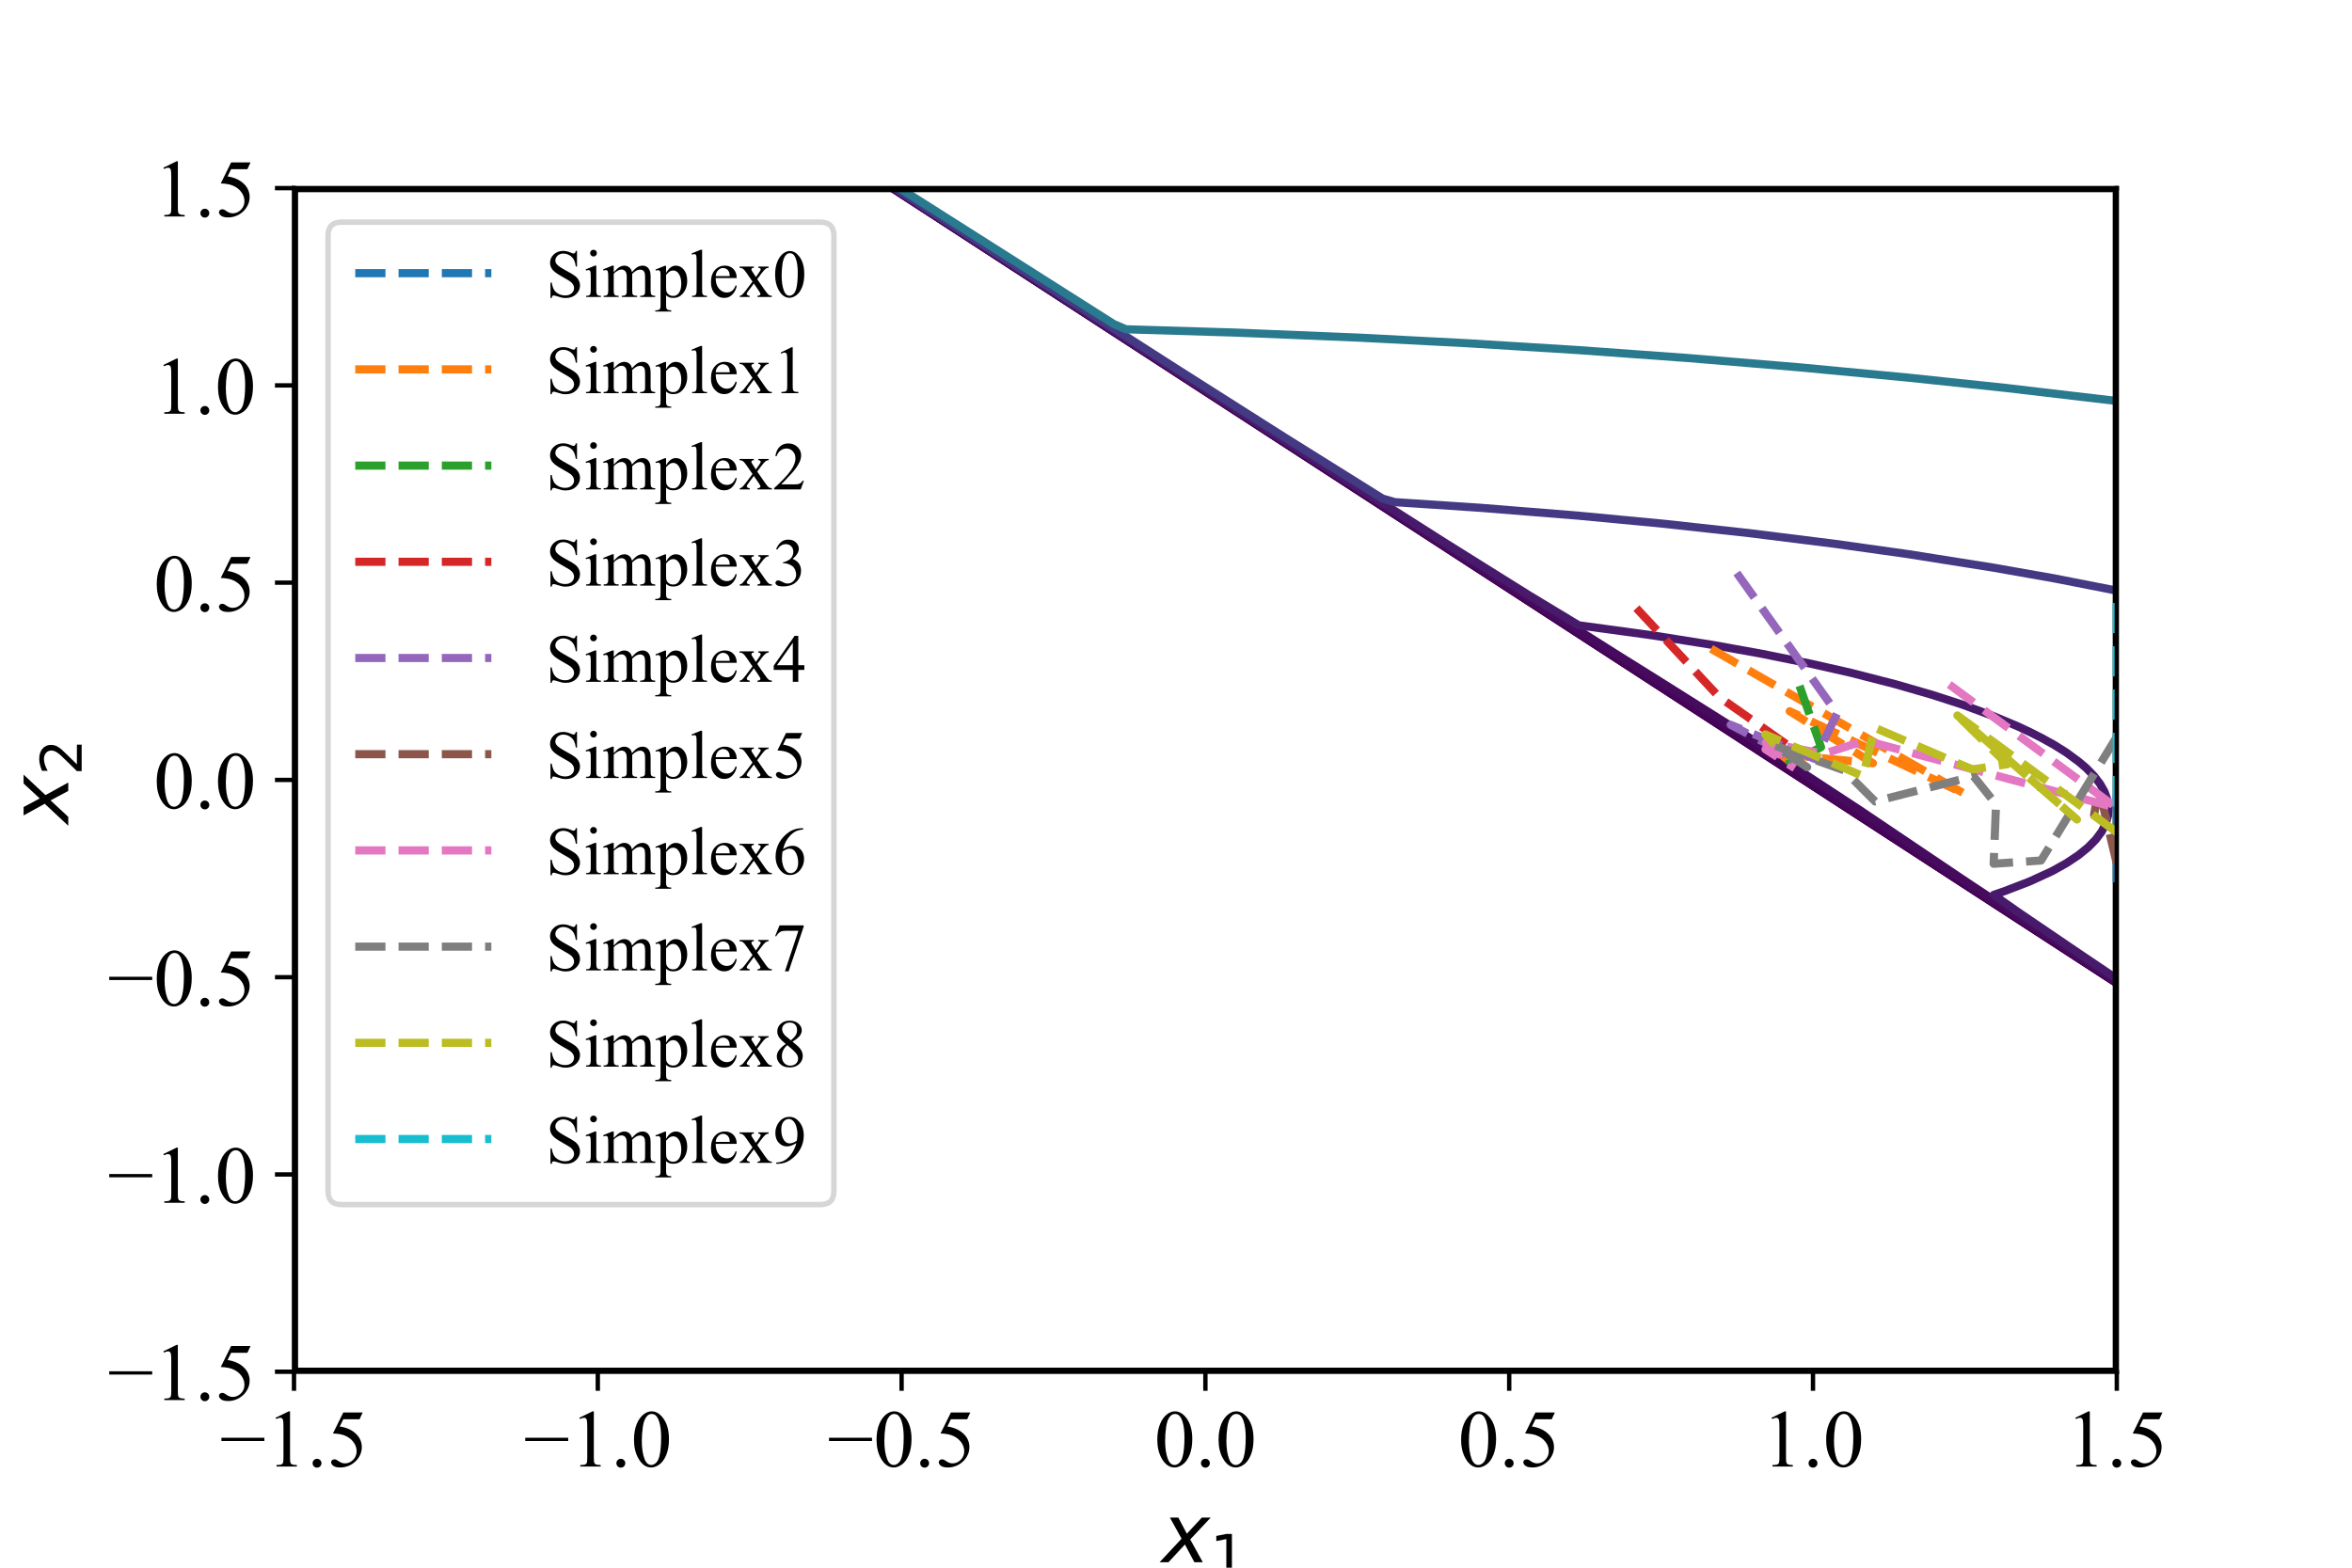 <?xml version="1.0" encoding="utf-8" standalone="no"?>
<!DOCTYPE svg PUBLIC "-//W3C//DTD SVG 1.1//EN"
  "http://www.w3.org/Graphics/SVG/1.1/DTD/svg11.dtd">
<!-- Created with matplotlib (https://matplotlib.org/) -->
<svg height="288pt" version="1.1" viewBox="0 0 432 288" width="432pt" xmlns="http://www.w3.org/2000/svg" xmlns:xlink="http://www.w3.org/1999/xlink">
 <defs>
  <style type="text/css">*{stroke-linecap:butt;stroke-linejoin:round;}</style>
 </defs>
 <g id="figure_1">
  <g id="patch_1">
   <path d="M 0 288 
L 432 288 
L 432 0 
L 0 0 
z
" style="fill:#ffffff;"/>
  </g>
  <g id="axes_1">
   <g id="patch_2">
    <path d="M 54 252 
L 388.8 252 
L 388.8 34.56 
L 54 34.56 
z
" style="fill:#ffffff;"/>
   </g>
   <g id="matplotlib.axis_1">
    <g id="xtick_1">
     <g id="line2d_1">
      <defs>
       <path d="M 0 0 
L 0 3.5 
" id="m8c9f04770b" style="stroke:#000000;stroke-width:0.8;"/>
      </defs>
      <g>
       <use style="stroke:#000000;stroke-width:0.8;" x="54" xlink:href="#m8c9f04770b" y="252"/>
      </g>
     </g>
     <g id="text_1">
      <!-- −1.5 -->
      <g transform="translate(40.396 269.416)scale(0.15 -0.15)">
       <defs>
        <path d="M 54.438 31.25 
L 1.812 31.25 
L 1.812 35.25 
L 54.438 35.25 
z
" id="TimesNewRomanPSMT-8722"/>
        <path d="M 11.719 59.719 
L 27.828 67.578 
L 29.438 67.578 
L 29.438 11.672 
Q 29.438 6.109 29.906 4.734 
Q 30.375 3.375 31.828 2.641 
Q 33.297 1.906 37.797 1.812 
L 37.797 0 
L 12.891 0 
L 12.891 1.812 
Q 17.578 1.906 18.938 2.609 
Q 20.312 3.328 20.844 4.516 
Q 21.391 5.719 21.391 11.672 
L 21.391 47.406 
Q 21.391 54.641 20.906 56.688 
Q 20.562 58.25 19.656 58.984 
Q 18.75 59.719 17.484 59.719 
Q 15.672 59.719 12.453 58.203 
z
" id="TimesNewRomanPSMT-49"/>
        <path d="M 12.5 9.469 
Q 14.797 9.469 16.359 7.875 
Q 17.922 6.297 17.922 4.047 
Q 17.922 1.812 16.328 0.219 
Q 14.75 -1.375 12.5 -1.375 
Q 10.25 -1.375 8.656 0.219 
Q 7.078 1.812 7.078 4.047 
Q 7.078 6.344 8.656 7.906 
Q 10.25 9.469 12.5 9.469 
z
" id="TimesNewRomanPSMT-46"/>
        <path d="M 43.406 66.219 
L 39.594 57.906 
L 19.672 57.906 
L 15.328 49.031 
Q 28.266 47.125 35.844 39.406 
Q 42.328 32.766 42.328 23.781 
Q 42.328 18.562 40.203 14.109 
Q 38.094 9.672 34.859 6.547 
Q 31.641 3.422 27.688 1.516 
Q 22.078 -1.172 16.156 -1.172 
Q 10.203 -1.172 7.484 0.844 
Q 4.781 2.875 4.781 5.328 
Q 4.781 6.688 5.906 7.734 
Q 7.031 8.797 8.734 8.797 
Q 10.016 8.797 10.969 8.406 
Q 11.922 8.016 14.203 6.391 
Q 17.875 3.859 21.625 3.859 
Q 27.344 3.859 31.656 8.172 
Q 35.984 12.5 35.984 18.703 
Q 35.984 24.703 32.125 29.906 
Q 28.266 35.109 21.484 37.938 
Q 16.156 40.141 6.984 40.484 
L 19.672 66.219 
z
" id="TimesNewRomanPSMT-53"/>
       </defs>
       <use xlink:href="#TimesNewRomanPSMT-8722"/>
       <use x="56.396" xlink:href="#TimesNewRomanPSMT-49"/>
       <use x="106.396" xlink:href="#TimesNewRomanPSMT-46"/>
       <use x="131.396" xlink:href="#TimesNewRomanPSMT-53"/>
      </g>
     </g>
    </g>
    <g id="xtick_2">
     <g id="line2d_2">
      <g>
       <use style="stroke:#000000;stroke-width:0.8;" x="109.8" xlink:href="#m8c9f04770b" y="252"/>
      </g>
     </g>
     <g id="text_2">
      <!-- −1.0 -->
      <g transform="translate(96.196 269.416)scale(0.15 -0.15)">
       <defs>
        <path d="M 3.609 32.719 
Q 3.609 44.047 7.031 52.219 
Q 10.453 60.406 16.109 64.406 
Q 20.516 67.578 25.203 67.578 
Q 32.812 67.578 38.875 59.812 
Q 46.438 50.203 46.438 33.734 
Q 46.438 22.219 43.109 14.156 
Q 39.797 6.109 34.641 2.469 
Q 29.5 -1.172 24.703 -1.172 
Q 15.234 -1.172 8.938 10.016 
Q 3.609 19.438 3.609 32.719 
z
M 13.188 31.5 
Q 13.188 17.828 16.547 9.188 
Q 19.344 1.906 24.859 1.906 
Q 27.484 1.906 30.312 4.266 
Q 33.156 6.641 34.625 12.203 
Q 36.859 20.609 36.859 35.891 
Q 36.859 47.219 34.516 54.781 
Q 32.766 60.406 29.984 62.75 
Q 27.984 64.359 25.141 64.359 
Q 21.828 64.359 19.234 61.375 
Q 15.719 57.328 14.453 48.625 
Q 13.188 39.938 13.188 31.5 
z
" id="TimesNewRomanPSMT-48"/>
       </defs>
       <use xlink:href="#TimesNewRomanPSMT-8722"/>
       <use x="56.396" xlink:href="#TimesNewRomanPSMT-49"/>
       <use x="106.396" xlink:href="#TimesNewRomanPSMT-46"/>
       <use x="131.396" xlink:href="#TimesNewRomanPSMT-48"/>
      </g>
     </g>
    </g>
    <g id="xtick_3">
     <g id="line2d_3">
      <g>
       <use style="stroke:#000000;stroke-width:0.8;" x="165.6" xlink:href="#m8c9f04770b" y="252"/>
      </g>
     </g>
     <g id="text_3">
      <!-- −0.5 -->
      <g transform="translate(151.996 269.416)scale(0.15 -0.15)">
       <use xlink:href="#TimesNewRomanPSMT-8722"/>
       <use x="56.396" xlink:href="#TimesNewRomanPSMT-48"/>
       <use x="106.396" xlink:href="#TimesNewRomanPSMT-46"/>
       <use x="131.396" xlink:href="#TimesNewRomanPSMT-53"/>
      </g>
     </g>
    </g>
    <g id="xtick_4">
     <g id="line2d_4">
      <g>
       <use style="stroke:#000000;stroke-width:0.8;" x="221.4" xlink:href="#m8c9f04770b" y="252"/>
      </g>
     </g>
     <g id="text_4">
      <!-- 0.0 -->
      <g transform="translate(212.025 269.416)scale(0.15 -0.15)">
       <use xlink:href="#TimesNewRomanPSMT-48"/>
       <use x="50" xlink:href="#TimesNewRomanPSMT-46"/>
       <use x="75" xlink:href="#TimesNewRomanPSMT-48"/>
      </g>
     </g>
    </g>
    <g id="xtick_5">
     <g id="line2d_5">
      <g>
       <use style="stroke:#000000;stroke-width:0.8;" x="277.2" xlink:href="#m8c9f04770b" y="252"/>
      </g>
     </g>
     <g id="text_5">
      <!-- 0.5 -->
      <g transform="translate(267.825 269.416)scale(0.15 -0.15)">
       <use xlink:href="#TimesNewRomanPSMT-48"/>
       <use x="50" xlink:href="#TimesNewRomanPSMT-46"/>
       <use x="75" xlink:href="#TimesNewRomanPSMT-53"/>
      </g>
     </g>
    </g>
    <g id="xtick_6">
     <g id="line2d_6">
      <g>
       <use style="stroke:#000000;stroke-width:0.8;" x="333" xlink:href="#m8c9f04770b" y="252"/>
      </g>
     </g>
     <g id="text_6">
      <!-- 1.0 -->
      <g transform="translate(323.625 269.416)scale(0.15 -0.15)">
       <use xlink:href="#TimesNewRomanPSMT-49"/>
       <use x="50" xlink:href="#TimesNewRomanPSMT-46"/>
       <use x="75" xlink:href="#TimesNewRomanPSMT-48"/>
      </g>
     </g>
    </g>
    <g id="xtick_7">
     <g id="line2d_7">
      <g>
       <use style="stroke:#000000;stroke-width:0.8;" x="388.8" xlink:href="#m8c9f04770b" y="252"/>
      </g>
     </g>
     <g id="text_7">
      <!-- 1.5 -->
      <g transform="translate(379.425 269.416)scale(0.15 -0.15)">
       <use xlink:href="#TimesNewRomanPSMT-49"/>
       <use x="50" xlink:href="#TimesNewRomanPSMT-46"/>
       <use x="75" xlink:href="#TimesNewRomanPSMT-53"/>
      </g>
     </g>
    </g>
    <g id="text_8">
     <!-- $x_1$ -->
     <g transform="translate(213.375 287.04)scale(0.15 -0.15)">
      <defs>
       <path d="M 60.016 54.688 
L 34.906 27.875 
L 50.297 0 
L 39.984 0 
L 28.422 21.688 
L 8.297 0 
L -2.594 0 
L 24.312 28.812 
L 10.016 54.688 
L 20.312 54.688 
L 30.812 34.906 
L 49.125 54.688 
z
" id="DejaVuSans-Oblique-120"/>
       <path d="M 12.406 8.297 
L 28.516 8.297 
L 28.516 63.922 
L 10.984 60.406 
L 10.984 69.391 
L 28.422 72.906 
L 38.281 72.906 
L 38.281 8.297 
L 54.391 8.297 
L 54.391 0 
L 12.406 0 
z
" id="DejaVuSans-49"/>
      </defs>
      <use transform="translate(0 0.312)" xlink:href="#DejaVuSans-Oblique-120"/>
      <use transform="translate(59.18 -16.094)scale(0.7)" xlink:href="#DejaVuSans-49"/>
     </g>
    </g>
   </g>
   <g id="matplotlib.axis_2">
    <g id="ytick_1">
     <g id="line2d_8">
      <defs>
       <path d="M 0 0 
L -3.5 0 
" id="m302e0dbb71" style="stroke:#000000;stroke-width:0.8;"/>
      </defs>
      <g>
       <use style="stroke:#000000;stroke-width:0.8;" x="54" xlink:href="#m302e0dbb71" y="252"/>
      </g>
     </g>
     <g id="text_9">
      <!-- −1.5 -->
      <g transform="translate(19.791 257.208)scale(0.15 -0.15)">
       <use xlink:href="#TimesNewRomanPSMT-8722"/>
       <use x="56.396" xlink:href="#TimesNewRomanPSMT-49"/>
       <use x="106.396" xlink:href="#TimesNewRomanPSMT-46"/>
       <use x="131.396" xlink:href="#TimesNewRomanPSMT-53"/>
      </g>
     </g>
    </g>
    <g id="ytick_2">
     <g id="line2d_9">
      <g>
       <use style="stroke:#000000;stroke-width:0.8;" x="54" xlink:href="#m302e0dbb71" y="215.76"/>
      </g>
     </g>
     <g id="text_10">
      <!-- −1.0 -->
      <g transform="translate(19.791 220.968)scale(0.15 -0.15)">
       <use xlink:href="#TimesNewRomanPSMT-8722"/>
       <use x="56.396" xlink:href="#TimesNewRomanPSMT-49"/>
       <use x="106.396" xlink:href="#TimesNewRomanPSMT-46"/>
       <use x="131.396" xlink:href="#TimesNewRomanPSMT-48"/>
      </g>
     </g>
    </g>
    <g id="ytick_3">
     <g id="line2d_10">
      <g>
       <use style="stroke:#000000;stroke-width:0.8;" x="54" xlink:href="#m302e0dbb71" y="179.52"/>
      </g>
     </g>
     <g id="text_11">
      <!-- −0.5 -->
      <g transform="translate(19.791 184.728)scale(0.15 -0.15)">
       <use xlink:href="#TimesNewRomanPSMT-8722"/>
       <use x="56.396" xlink:href="#TimesNewRomanPSMT-48"/>
       <use x="106.396" xlink:href="#TimesNewRomanPSMT-46"/>
       <use x="131.396" xlink:href="#TimesNewRomanPSMT-53"/>
      </g>
     </g>
    </g>
    <g id="ytick_4">
     <g id="line2d_11">
      <g>
       <use style="stroke:#000000;stroke-width:0.8;" x="54" xlink:href="#m302e0dbb71" y="143.28"/>
      </g>
     </g>
     <g id="text_12">
      <!-- 0.0 -->
      <g transform="translate(28.25 148.488)scale(0.15 -0.15)">
       <use xlink:href="#TimesNewRomanPSMT-48"/>
       <use x="50" xlink:href="#TimesNewRomanPSMT-46"/>
       <use x="75" xlink:href="#TimesNewRomanPSMT-48"/>
      </g>
     </g>
    </g>
    <g id="ytick_5">
     <g id="line2d_12">
      <g>
       <use style="stroke:#000000;stroke-width:0.8;" x="54" xlink:href="#m302e0dbb71" y="107.04"/>
      </g>
     </g>
     <g id="text_13">
      <!-- 0.5 -->
      <g transform="translate(28.25 112.248)scale(0.15 -0.15)">
       <use xlink:href="#TimesNewRomanPSMT-48"/>
       <use x="50" xlink:href="#TimesNewRomanPSMT-46"/>
       <use x="75" xlink:href="#TimesNewRomanPSMT-53"/>
      </g>
     </g>
    </g>
    <g id="ytick_6">
     <g id="line2d_13">
      <g>
       <use style="stroke:#000000;stroke-width:0.8;" x="54" xlink:href="#m302e0dbb71" y="70.8"/>
      </g>
     </g>
     <g id="text_14">
      <!-- 1.0 -->
      <g transform="translate(28.25 76.008)scale(0.15 -0.15)">
       <use xlink:href="#TimesNewRomanPSMT-49"/>
       <use x="50" xlink:href="#TimesNewRomanPSMT-46"/>
       <use x="75" xlink:href="#TimesNewRomanPSMT-48"/>
      </g>
     </g>
    </g>
    <g id="ytick_7">
     <g id="line2d_14">
      <g>
       <use style="stroke:#000000;stroke-width:0.8;" x="54" xlink:href="#m302e0dbb71" y="34.56"/>
      </g>
     </g>
     <g id="text_15">
      <!-- 1.5 -->
      <g transform="translate(28.25 39.768)scale(0.15 -0.15)">
       <use xlink:href="#TimesNewRomanPSMT-49"/>
       <use x="50" xlink:href="#TimesNewRomanPSMT-46"/>
       <use x="75" xlink:href="#TimesNewRomanPSMT-53"/>
      </g>
     </g>
    </g>
    <g id="text_16">
     <!-- $x_2$ -->
     <g transform="translate(12.583 151.305)rotate(-90)scale(0.15 -0.15)">
      <defs>
       <path d="M 19.188 8.297 
L 53.609 8.297 
L 53.609 0 
L 7.328 0 
L 7.328 8.297 
Q 12.938 14.109 22.625 23.891 
Q 32.328 33.688 34.812 36.531 
Q 39.547 41.844 41.422 45.531 
Q 43.312 49.219 43.312 52.781 
Q 43.312 58.594 39.234 62.25 
Q 35.156 65.922 28.609 65.922 
Q 23.969 65.922 18.812 64.312 
Q 13.672 62.703 7.812 59.422 
L 7.812 69.391 
Q 13.766 71.781 18.938 73 
Q 24.125 74.219 28.422 74.219 
Q 39.75 74.219 46.484 68.547 
Q 53.219 62.891 53.219 53.422 
Q 53.219 48.922 51.531 44.891 
Q 49.859 40.875 45.406 35.406 
Q 44.188 33.984 37.641 27.219 
Q 31.109 20.453 19.188 8.297 
z
" id="DejaVuSans-50"/>
      </defs>
      <use transform="translate(0 0.312)" xlink:href="#DejaVuSans-Oblique-120"/>
      <use transform="translate(59.18 -16.094)scale(0.7)" xlink:href="#DejaVuSans-50"/>
     </g>
    </g>
   </g>
   <g id="LineCollection_1">
    <path clip-path="url(#pe15e3bf40a)" d="M 109.165 -1 
L 433 209.317 
L 433 209.317 
" style="fill:none;stroke:#440154;stroke-width:1.5;"/>
   </g>
   <g id="LineCollection_2">
    <path clip-path="url(#pe15e3bf40a)" d="M 109.166 -1 
L 433 209.315 
L 433 209.315 
" style="fill:none;stroke:#440154;stroke-width:1.5;"/>
   </g>
   <g id="LineCollection_3">
    <path clip-path="url(#pe15e3bf40a)" d="M 109.168 -1 
L 433 209.31 
L 433 209.31 
" style="fill:none;stroke:#440154;stroke-width:1.5;"/>
   </g>
   <g id="LineCollection_4">
    <path clip-path="url(#pe15e3bf40a)" d="M 109.173 -1 
L 301.034 123.476 
L 303.514 125.069 
L 433 209.297 
L 433 209.297 
" style="fill:none;stroke:#440256;stroke-width:1.5;"/>
   </g>
   <g id="LineCollection_5">
    <path clip-path="url(#pe15e3bf40a)" d="M 109.185 -1 
L 269.629 103.075 
L 272.116 104.673 
L 294.305 118.965 
L 297.031 120.698 
L 312.25 130.454 
L 317.505 133.81 
L 350.385 155.287 
L 353.143 157.12 
L 370.574 168.561 
L 373.108 170.232 
L 428.897 206.597 
L 433 209.266 
L 433 209.266 
" style="fill:none;stroke:#450457;stroke-width:1.5;"/>
   </g>
   <g id="LineCollection_6">
    <path clip-path="url(#pe15e3bf40a)" d="M 109.215 -1 
L 235.981 81.198 
L 240.757 84.276 
L 265.143 99.993 
L 270.191 103.216 
L 283.088 111.464 
L 288.492 114.871 
L 296.548 119.977 
L 304.699 125.069 
L 310.007 128.409 
L 320.913 135.267 
L 341.412 148.702 
L 360.4 161.491 
L 368.331 166.76 
L 373.531 170.232 
L 386.276 178.629 
L 391.213 181.887 
L 419.925 200.662 
L 424.635 203.741 
L 433 209.19 
L 433 209.19 
" style="fill:none;stroke:#460b5e;stroke-width:1.5;"/>
   </g>
   <g id="LineCollection_7">
    <path clip-path="url(#pe15e3bf40a)" d="M 109.289 -1 
L 195.603 54.93 
L 202.699 59.509 
L 229.251 76.635 
L 236.63 81.362 
L 249.44 89.575 
L 257.163 94.474 
L 265.143 99.546 
L 275.664 106.129 
L 280.845 109.366 
L 289.952 114.871 
L 303.277 116.686 
L 314.493 118.467 
L 323.466 120.083 
L 332.439 121.897 
L 340.011 123.612 
L 348.142 125.701 
L 354.871 127.645 
L 360.422 129.44 
L 366.087 131.537 
L 370.574 133.42 
L 372.817 134.472 
L 375.06 135.606 
L 377.304 136.852 
L 379.547 138.261 
L 381.79 139.914 
L 383.183 141.095 
L 384.605 142.552 
L 385.727 144.008 
L 386.55 145.465 
L 387.068 146.922 
L 387.283 148.379 
L 387.189 149.836 
L 386.778 151.293 
L 386.041 152.75 
L 384.962 154.207 
L 383.534 155.664 
L 381.737 157.12 
L 379.544 158.577 
L 376.929 160.034 
L 372.817 161.925 
L 368.331 163.653 
L 366.182 164.405 
L 370.574 167.491 
L 381.79 175.112 
L 389.683 180.431 
L 397.492 185.613 
L 402.833 189.172 
L 415.438 197.473 
L 420.52 200.827 
L 433 209.002 
L 433 209.002 
" style="fill:none;stroke:#481a6c;stroke-width:1.5;"/>
   </g>
   <g id="LineCollection_8">
    <path clip-path="url(#pe15e3bf40a)" d="M 433 180.638 
L 431.141 181.098 
L 428.897 181.644 
L 427.878 181.887 
L 426.654 182.167 
L 424.411 182.67 
L 422.168 183.165 
L 421.34 183.344 
L 419.925 183.638 
L 417.681 184.095 
L 415.438 184.544 
L 414.132 184.801 
L 413.195 184.978 
L 410.952 185.394 
L 408.709 185.802 
L 406.465 186.202 
L 406.148 186.258 
L 404.222 186.582 
L 401.979 186.953 
L 401.933 187.715 
L 401.979 187.745 
L 404.071 189.172 
L 404.222 189.27 
L 406.216 190.629 
L 406.465 190.791 
L 408.367 192.086 
L 408.709 192.307 
L 410.525 193.543 
L 410.952 193.82 
L 412.687 194.999 
L 413.195 195.329 
L 414.855 196.456 
L 415.438 196.835 
L 417.027 197.913 
L 417.681 198.338 
L 419.203 199.37 
L 419.925 199.839 
L 421.383 200.827 
L 422.168 201.336 
L 423.567 202.284 
L 424.411 202.832 
L 425.755 203.741 
L 426.654 204.325 
L 427.945 205.198 
L 428.897 205.816 
L 430.139 206.654 
L 431.141 207.305 
L 432.335 208.111 
L 433 208.543 
" style="fill:none;stroke:#443983;stroke-width:1.5;"/>
    <path clip-path="url(#pe15e3bf40a)" d="M 109.468 -1 
L 159.712 31.504 
L 169.254 37.656 
L 193.36 53.187 
L 203.229 59.509 
L 215.792 67.557 
L 228.352 75.535 
L 235.981 80.374 
L 253.927 91.59 
L 256.17 92.247 
L 271.872 93.285 
L 289.818 94.725 
L 305.521 96.214 
L 321.223 97.933 
L 336.926 99.895 
L 350.385 101.786 
L 366.087 104.277 
L 377.304 106.255 
L 391.516 109.043 
L 404.222 111.848 
L 410.952 113.471 
L 422.168 116.433 
L 431.672 119.241 
L 433 119.667 
L 433 119.667 
" style="fill:none;stroke:#443983;stroke-width:1.5;"/>
   </g>
   <g id="LineCollection_9">
    <path clip-path="url(#pe15e3bf40a)" d="M 109.907 -1 
L 135.036 15.193 
L 151.872 26.001 
L 166.441 35.341 
L 204.576 59.541 
L 206.819 60.492 
L 227.008 61.1 
L 249.44 62.019 
L 269.629 63.061 
L 289.818 64.311 
L 310.007 65.773 
L 330.196 67.455 
L 350.385 69.364 
L 368.331 71.259 
L 388.52 73.634 
L 406.465 75.968 
L 424.411 78.529 
L 433 79.842 
L 433 79.842 
" style="fill:none;stroke:#297a8e;stroke-width:1.5;"/>
   </g>
   <g id="LineCollection_10">
    <path clip-path="url(#pe15e3bf40a)" d="M 110.996 -1 
L 132.793 12.772 
L 159.712 12.996 
L 186.63 13.456 
L 213.549 14.146 
L 240.467 15.07 
L 267.386 16.223 
L 294.305 17.61 
L 321.223 19.233 
L 348.142 21.097 
L 373.647 23.087 
L 399.736 25.361 
L 424.411 27.736 
L 433 28.616 
L 433 28.616 
" style="fill:none;stroke:#fde725;stroke-width:1.5;"/>
   </g>
   <g id="line2d_15">
    <path clip-path="url(#pe15e3bf40a)" d="M 54 252 
L 388.8 252 
" style="fill:none;stroke:#000000;stroke-linecap:square;stroke-width:1.5;"/>
   </g>
   <g id="line2d_16">
    <path clip-path="url(#pe15e3bf40a)" d="M 54 34.56 
L 388.8 34.56 
" style="fill:none;stroke:#000000;stroke-linecap:square;stroke-width:1.5;"/>
   </g>
   <g id="line2d_17">
    <path clip-path="url(#pe15e3bf40a)" d="M 54 252 
L 54 34.56 
" style="fill:none;stroke:#000000;stroke-linecap:square;stroke-width:1.5;"/>
   </g>
   <g id="line2d_18">
    <path clip-path="url(#pe15e3bf40a)" d="M 388.8 252 
L 388.8 34.56 
" style="fill:none;stroke:#000000;stroke-linecap:square;stroke-width:1.5;"/>
   </g>
   <g id="line2d_19">
    <path clip-path="url(#pe15e3bf40a)" d="M 388.8 162.103 
L 388.8 162.103 
L 388.8 162.103 
L 388.8 146.176 
L 388.8 146.176 
L 388.8 146.176 
L 388.8 146.74 
L 388.8 146.74 
L 388.8 146.74 
L 388.8 146.74 
L 388.8 148.889 
L 388.8 148.889 
L 388.8 148.889 
L 388.8 148.889 
L 388.8 148.889 
L 388.8 148.889 
L 388.8 145.613 
L 388.8 145.613 
L 388.8 145.613 
L 388.8 145.613 
L 388.8 145.613 
L 388.8 145.613 
L 388.8 145.613 
L 388.8 145.613 
L 388.8 145.613 
L 388.8 145.613 
L 388.8 145.613 
L 388.8 145.613 
L 388.8 145.613 
L 388.8 145.613 
L 388.8 145.613 
L 388.8 145.613 
L 388.8 145.613 
L 388.8 145.613 
" style="fill:none;stroke:#1f77b4;stroke-dasharray:5.55,2.4;stroke-dashoffset:0;stroke-width:1.5;"/>
   </g>
   <g id="line2d_20">
    <path clip-path="url(#pe15e3bf40a)" d="M 314.276 119.18 
L 360.933 145.894 
L 360.933 145.894 
L 360.933 145.894 
L 328.727 130.66 
L 344.004 140.208 
L 325.421 138.384 
L 325.421 138.384 
L 325.421 138.384 
L 325.421 138.384 
L 325.421 138.384 
L 325.421 138.384 
L 325.421 138.384 
L 325.421 138.384 
L 325.421 138.384 
L 325.421 138.384 
L 325.421 138.384 
L 325.421 138.384 
L 326.706 138.261 
L 326.706 138.261 
L 326.706 138.261 
L 326.706 138.261 
L 326.706 138.261 
L 328.547 139.747 
L 328.547 139.747 
L 328.547 139.747 
L 328.628 139.555 
L 328.628 139.555 
L 328.628 139.555 
L 328.628 139.555 
L 328.628 139.555 
L 328.628 139.555 
L 328.628 139.555 
" style="fill:none;stroke:#ff7f0e;stroke-dasharray:5.55,2.4;stroke-dashoffset:0;stroke-width:1.5;"/>
   </g>
   <g id="line2d_21">
    <path clip-path="url(#pe15e3bf40a)" d="M 330.523 125.992 
L 330.523 125.992 
L 330.523 125.992 
L 330.523 125.992 
L 330.523 125.992 
L 334.473 137.264 
L 334.473 137.264 
L 334.473 137.264 
L 334.473 137.264 
L 334.473 137.264 
L 328.171 140.51 
L 328.171 140.51 
L 328.171 140.51 
L 328.171 140.51 
L 328.171 140.51 
L 328.171 140.51 
L 328.171 140.51 
L 328.171 140.51 
L 328.171 140.51 
L 328.171 140.51 
L 328.171 140.51 
L 328.171 140.51 
L 328.171 140.51 
L 328.171 140.51 
L 328.171 140.51 
L 328.171 140.51 
L 328.171 140.51 
L 328.171 140.51 
L 328.171 140.51 
L 328.171 140.51 
L 328.171 140.51 
L 328.171 140.51 
L 328.171 140.51 
L 328.171 140.51 
" style="fill:none;stroke:#2ca02c;stroke-dasharray:5.55,2.4;stroke-dashoffset:0;stroke-width:1.5;"/>
   </g>
   <g id="line2d_22">
    <path clip-path="url(#pe15e3bf40a)" d="M 300.558 111.721 
L 300.558 111.721 
L 315.735 128.024 
L 315.735 128.024 
L 315.735 128.024 
L 315.735 128.024 
L 328.731 137.144 
L 328.731 137.144 
L 328.731 137.144 
L 328.731 137.144 
L 328.731 137.144 
L 328.731 137.144 
L 324.008 136.258 
L 324.008 136.258 
L 325.296 136.256 
L 325.296 136.256 
L 325.296 136.256 
L 325 135.783 
L 326.692 137.035 
L 326.692 137.035 
L 326.692 137.035 
L 326.692 137.035 
L 326.692 137.035 
L 326.692 137.035 
L 326.692 137.035 
L 326.692 137.035 
L 326.692 137.035 
L 326.692 137.035 
L 326.692 137.035 
L 326.692 137.035 
L 326.692 137.035 
L 326.692 137.035 
L 326.692 137.035 
L 326.692 137.035 
" style="fill:none;stroke:#d62728;stroke-dasharray:5.55,2.4;stroke-dashoffset:0;stroke-width:1.5;"/>
   </g>
   <g id="line2d_23">
    <path clip-path="url(#pe15e3bf40a)" d="M 318.995 105.255 
L 337.423 131.076 
L 337.423 131.076 
L 337.423 131.076 
L 337.423 131.076 
L 333.385 139.443 
L 333.385 139.443 
L 333.385 139.443 
L 333.385 139.443 
L 333.385 139.443 
L 333.385 139.443 
L 317.886 133.154 
L 324.976 136.865 
L 324.976 136.865 
L 324.976 136.865 
L 324.976 136.865 
L 328.552 139.306 
L 328.552 139.306 
L 328.552 139.306 
L 328.552 139.306 
L 328.552 139.306 
L 328.552 139.306 
L 328.552 139.306 
L 328.552 139.306 
L 328.552 139.306 
L 328.552 139.306 
L 327.229 138.318 
L 327.229 138.318 
L 327.229 138.318 
L 327.229 138.318 
L 327.229 138.318 
L 327.229 138.318 
L 327.229 138.318 
L 327.229 138.318 
L 327.229 138.318 
" style="fill:none;stroke:#9467bd;stroke-dasharray:5.55,2.4;stroke-dashoffset:0;stroke-width:1.5;"/>
   </g>
   <g id="line2d_24">
    <path clip-path="url(#pe15e3bf40a)" d="M 388.8 158.633 
L 388.8 158.633 
L 388.8 158.633 
L 388.8 158.633 
L 385.915 146.51 
L 385.915 146.51 
L 385.915 146.51 
L 385.915 146.51 
L 384.633 149.701 
L 384.633 149.701 
L 384.633 149.701 
L 384.974 147.647 
L 384.974 147.647 
L 384.974 147.647 
L 384.974 147.647 
L 384.974 147.647 
L 384.974 147.647 
L 384.974 147.647 
L 384.974 147.647 
L 384.974 147.647 
L 384.974 147.647 
L 384.974 147.647 
L 384.974 147.647 
L 384.974 147.647 
L 384.974 147.647 
L 384.974 147.647 
L 384.974 147.647 
L 384.974 147.647 
L 384.974 147.647 
L 384.974 147.647 
L 384.974 147.647 
L 384.974 147.647 
L 384.974 147.647 
L 384.974 147.647 
" style="fill:none;stroke:#8c564b;stroke-dasharray:5.55,2.4;stroke-dashoffset:0;stroke-width:1.5;"/>
   </g>
   <g id="line2d_25">
    <path clip-path="url(#pe15e3bf40a)" d="M 358.024 125.751 
L 358.024 125.751 
L 358.024 125.751 
L 358.024 125.751 
L 388.8 148.419 
L 342.636 136.042 
L 342.636 136.042 
L 342.636 136.042 
L 342.636 136.042 
L 334.942 138.485 
L 334.942 138.485 
L 334.942 138.485 
L 334.942 138.485 
L 324.362 136.437 
L 324.362 136.437 
L 328.45 139.194 
L 328.45 139.194 
L 328.45 139.194 
L 324.272 137.648 
L 324.272 137.648 
L 324.272 137.648 
L 324.272 137.648 
L 324.272 137.648 
L 326.96 139.382 
L 326.96 139.382 
L 326.96 139.382 
L 326.96 139.382 
L 326.96 139.382 
L 326.96 139.382 
L 326.96 139.382 
L 326.96 139.382 
L 329.648 141.116 
L 329.648 141.116 
L 329.648 141.116 
" style="fill:none;stroke:#e377c2;stroke-dasharray:5.55,2.4;stroke-dashoffset:0;stroke-width:1.5;"/>
   </g>
   <g id="line2d_26">
    <path clip-path="url(#pe15e3bf40a)" d="M 388.8 135.364 
L 374.883 158.085 
L 374.883 158.085 
L 374.883 158.085 
L 366.184 158.677 
L 366.184 158.677 
L 366.619 147.761 
L 362.488 142.598 
L 344.411 147.231 
L 344.411 147.231 
L 344.411 147.231 
L 344.411 147.231 
L 338.676 141.497 
L 325.846 136.927 
L 331.921 140.936 
L 331.921 140.936 
L 331.921 140.936 
L 331.921 140.936 
L 331.921 140.936 
L 331.921 140.936 
L 329.705 140.205 
L 329.705 140.205 
L 329.705 140.205 
L 329.705 140.205 
L 329.017 139.477 
L 329.017 139.477 
L 329.017 139.477 
L 329.017 139.477 
L 329.017 139.477 
L 329.017 139.477 
L 329.017 139.477 
L 329.017 139.477 
L 329.017 139.477 
" style="fill:none;stroke:#7f7f7f;stroke-dasharray:5.55,2.4;stroke-dashoffset:0;stroke-width:1.5;"/>
   </g>
   <g id="line2d_27">
    <path clip-path="url(#pe15e3bf40a)" d="M 388.8 152.904 
L 388.8 152.904 
L 388.8 152.904 
L 359.522 131.437 
L 381.481 150.545 
L 359.522 131.437 
L 368.671 140.401 
L 362.267 141.345 
L 362.267 141.345 
L 344.311 133.679 
L 342.196 142.586 
L 324.24 134.919 
L 324.24 134.919 
L 324.24 134.919 
L 324.24 134.919 
L 324.24 134.919 
L 324.24 134.919 
L 324.24 134.919 
L 324.24 134.919 
L 324.24 134.919 
L 324.24 134.919 
L 324.24 134.919 
L 324.24 134.919 
L 324.24 134.919 
L 324.24 134.919 
L 324.24 134.919 
L 326.082 136.954 
L 326.082 136.954 
L 326.082 136.954 
L 326.082 136.954 
L 326.082 136.954 
L 326.082 136.954 
L 326.082 136.954 
L 326.082 136.954 
" style="fill:none;stroke:#bcbd22;stroke-dasharray:5.55,2.4;stroke-dashoffset:0;stroke-width:1.5;"/>
   </g>
   <g id="line2d_28">
    <path clip-path="url(#pe15e3bf40a)" d="M 388.8 110.765 
L 388.8 146.689 
L 388.8 146.689 
L 388.8 146.689 
L 388.8 146.689 
L 388.8 146.689 
L 388.8 146.689 
L 388.8 149.332 
L 388.8 146.689 
L 388.8 146.689 
L 388.8 146.689 
L 388.8 146.689 
L 388.8 146.689 
L 388.8 146.689 
L 388.8 146.689 
L 388.8 146.689 
L 388.8 146.689 
L 388.8 146.689 
L 388.8 146.689 
L 388.8 146.689 
L 388.8 147.106 
L 388.8 147.106 
L 388.8 147.106 
L 388.8 147.106 
L 388.8 147.106 
L 388.8 147.106 
L 388.8 147.106 
L 388.8 147.106 
L 388.8 147.106 
L 388.8 147.106 
L 388.8 147.106 
L 388.8 147.106 
L 388.8 147.106 
" style="fill:none;stroke:#17becf;stroke-dasharray:5.55,2.4;stroke-dashoffset:0;stroke-width:1.5;"/>
   </g>
   <g id="patch_3">
    <path d="M 54 252 
L 54 34.56 
" style="fill:none;stroke:#000000;stroke-linecap:square;stroke-linejoin:miter;stroke-width:0.8;"/>
   </g>
   <g id="patch_4">
    <path d="M 388.8 252 
L 388.8 34.56 
" style="fill:none;stroke:#000000;stroke-linecap:square;stroke-linejoin:miter;stroke-width:0.8;"/>
   </g>
   <g id="patch_5">
    <path d="M 54 252 
L 388.8 252 
" style="fill:none;stroke:#000000;stroke-linecap:square;stroke-linejoin:miter;stroke-width:0.8;"/>
   </g>
   <g id="patch_6">
    <path d="M 54 34.56 
L 388.8 34.56 
" style="fill:none;stroke:#000000;stroke-linecap:square;stroke-linejoin:miter;stroke-width:0.8;"/>
   </g>
   <g id="legend_1">
    <g id="patch_7">
     <path d="M 62.75 221.298 
L 150.668 221.298 
Q 153.168 221.298 153.168 218.798 
L 153.168 43.31 
Q 153.168 40.81 150.668 40.81 
L 62.75 40.81 
Q 60.25 40.81 60.25 43.31 
L 60.25 218.798 
Q 60.25 221.298 62.75 221.298 
z
" style="fill:#ffffff;opacity:0.8;stroke:#cccccc;stroke-linejoin:miter;"/>
    </g>
    <g id="line2d_29">
     <path d="M 65.25 50.185 
L 90.25 50.185 
" style="fill:none;stroke:#1f77b4;stroke-dasharray:5.55,2.4;stroke-dashoffset:0;stroke-width:1.5;"/>
    </g>
    <g id="line2d_30"/>
    <g id="text_17">
     <!-- Simplex0 -->
     <g transform="translate(100.25 54.56)scale(0.125 -0.125)">
      <defs>
       <path d="M 45.844 67.719 
L 45.844 44.828 
L 44.047 44.828 
Q 43.172 51.422 40.891 55.328 
Q 38.625 59.234 34.422 61.516 
Q 30.219 63.812 25.734 63.812 
Q 20.656 63.812 17.328 60.719 
Q 14.016 57.625 14.016 53.656 
Q 14.016 50.641 16.109 48.141 
Q 19.141 44.484 30.516 38.375 
Q 39.797 33.406 43.188 30.734 
Q 46.578 28.078 48.406 24.453 
Q 50.25 20.844 50.25 16.891 
Q 50.25 9.375 44.406 3.922 
Q 38.578 -1.516 29.391 -1.516 
Q 26.516 -1.516 23.969 -1.078 
Q 22.469 -0.828 17.703 0.703 
Q 12.938 2.25 11.672 2.25 
Q 10.453 2.25 9.734 1.516 
Q 9.031 0.781 8.688 -1.516 
L 6.891 -1.516 
L 6.891 21.188 
L 8.688 21.188 
Q 9.969 14.062 12.109 10.516 
Q 14.266 6.984 18.672 4.641 
Q 23.094 2.297 28.375 2.297 
Q 34.469 2.297 38 5.516 
Q 41.547 8.734 41.547 13.141 
Q 41.547 15.578 40.203 18.062 
Q 38.875 20.562 36.031 22.703 
Q 34.125 24.172 25.625 28.922 
Q 17.141 33.688 13.547 36.516 
Q 9.969 39.359 8.109 42.766 
Q 6.25 46.188 6.25 50.297 
Q 6.25 57.422 11.719 62.562 
Q 17.188 67.719 25.641 67.719 
Q 30.906 67.719 36.812 65.141 
Q 39.547 63.922 40.672 63.922 
Q 41.938 63.922 42.75 64.672 
Q 43.562 65.438 44.047 67.719 
z
" id="TimesNewRomanPSMT-83"/>
       <path d="M 14.5 69.438 
Q 16.547 69.438 17.984 67.984 
Q 19.438 66.547 19.438 64.5 
Q 19.438 62.453 17.984 60.984 
Q 16.547 59.516 14.5 59.516 
Q 12.453 59.516 10.984 60.984 
Q 9.516 62.453 9.516 64.5 
Q 9.516 66.547 10.953 67.984 
Q 12.406 69.438 14.5 69.438 
z
M 18.562 46.047 
L 18.562 10.109 
Q 18.562 5.906 19.172 4.516 
Q 19.781 3.125 20.969 2.438 
Q 22.172 1.766 25.344 1.766 
L 25.344 0 
L 3.609 0 
L 3.609 1.766 
Q 6.891 1.766 8 2.391 
Q 9.125 3.031 9.781 4.484 
Q 10.453 5.953 10.453 10.109 
L 10.453 27.344 
Q 10.453 34.625 10.016 36.766 
Q 9.672 38.328 8.938 38.938 
Q 8.203 39.547 6.938 39.547 
Q 5.562 39.547 3.609 38.812 
L 2.938 40.578 
L 16.406 46.047 
z
" id="TimesNewRomanPSMT-105"/>
       <path d="M 16.406 36.531 
Q 21.297 41.406 22.172 42.141 
Q 24.359 44 26.891 45.016 
Q 29.438 46.047 31.938 46.047 
Q 36.141 46.047 39.156 43.594 
Q 42.188 41.156 43.219 36.531 
Q 48.25 42.391 51.703 44.219 
Q 55.172 46.047 58.844 46.047 
Q 62.406 46.047 65.156 44.219 
Q 67.922 42.391 69.531 38.234 
Q 70.609 35.406 70.609 29.344 
L 70.609 10.109 
Q 70.609 5.906 71.234 4.344 
Q 71.734 3.266 73.047 2.516 
Q 74.359 1.766 77.344 1.766 
L 77.344 0 
L 55.281 0 
L 55.281 1.766 
L 56.203 1.766 
Q 59.078 1.766 60.688 2.875 
Q 61.812 3.656 62.312 5.375 
Q 62.5 6.203 62.5 10.109 
L 62.5 29.344 
Q 62.5 34.812 61.188 37.062 
Q 59.281 40.188 55.078 40.188 
Q 52.484 40.188 49.875 38.891 
Q 47.266 37.594 43.562 34.078 
L 43.453 33.547 
L 43.562 31.453 
L 43.562 10.109 
Q 43.562 5.516 44.062 4.391 
Q 44.578 3.266 45.984 2.516 
Q 47.406 1.766 50.828 1.766 
L 50.828 0 
L 28.219 0 
L 28.219 1.766 
Q 31.938 1.766 33.328 2.641 
Q 34.719 3.516 35.25 5.281 
Q 35.5 6.109 35.5 10.109 
L 35.5 29.344 
Q 35.5 34.812 33.891 37.203 
Q 31.734 40.328 27.875 40.328 
Q 25.25 40.328 22.656 38.922 
Q 18.609 36.766 16.406 34.078 
L 16.406 10.109 
Q 16.406 5.719 17.016 4.391 
Q 17.625 3.078 18.812 2.422 
Q 20.016 1.766 23.688 1.766 
L 23.688 0 
L 1.562 0 
L 1.562 1.766 
Q 4.641 1.766 5.859 2.422 
Q 7.078 3.078 7.703 4.516 
Q 8.344 5.953 8.344 10.109 
L 8.344 27.203 
Q 8.344 34.578 7.906 36.719 
Q 7.562 38.328 6.828 38.938 
Q 6.109 39.547 4.828 39.547 
Q 3.469 39.547 1.562 38.812 
L 0.828 40.578 
L 14.312 46.047 
L 16.406 46.047 
z
" id="TimesNewRomanPSMT-109"/>
       <path d="M -0.094 40.281 
L 13.672 45.844 
L 15.531 45.844 
L 15.531 35.406 
Q 19 41.312 22.484 43.672 
Q 25.984 46.047 29.828 46.047 
Q 36.578 46.047 41.062 40.766 
Q 46.578 34.328 46.578 23.969 
Q 46.578 12.406 39.938 4.828 
Q 34.469 -1.375 26.172 -1.375 
Q 22.562 -1.375 19.922 -0.344 
Q 17.969 0.391 15.531 2.594 
L 15.531 -11.031 
Q 15.531 -15.625 16.094 -16.859 
Q 16.656 -18.109 18.047 -18.844 
Q 19.438 -19.578 23.094 -19.578 
L 23.094 -21.391 
L -0.344 -21.391 
L -0.344 -19.578 
L 0.875 -19.578 
Q 3.562 -19.625 5.469 -18.562 
Q 6.391 -18.016 6.906 -16.812 
Q 7.422 -15.625 7.422 -10.75 
L 7.422 31.547 
Q 7.422 35.891 7.031 37.062 
Q 6.641 38.234 5.781 38.812 
Q 4.938 39.406 3.469 39.406 
Q 2.297 39.406 0.484 38.719 
z
M 15.531 32.516 
L 15.531 15.828 
Q 15.531 10.406 15.969 8.688 
Q 16.656 5.859 19.312 3.703 
Q 21.969 1.562 26.031 1.562 
Q 30.906 1.562 33.938 5.375 
Q 37.891 10.359 37.891 19.391 
Q 37.891 29.641 33.406 35.156 
Q 30.281 38.969 25.984 38.969 
Q 23.641 38.969 21.344 37.797 
Q 19.578 36.922 15.531 32.516 
z
" id="TimesNewRomanPSMT-112"/>
       <path d="M 18.5 69.438 
L 18.5 10.109 
Q 18.5 5.906 19.109 4.531 
Q 19.734 3.172 21 2.469 
Q 22.266 1.766 25.734 1.766 
L 25.734 0 
L 3.812 0 
L 3.812 1.766 
Q 6.891 1.766 8 2.391 
Q 9.125 3.031 9.766 4.484 
Q 10.406 5.953 10.406 10.109 
L 10.406 50.734 
Q 10.406 58.297 10.062 60.031 
Q 9.719 61.766 8.953 62.391 
Q 8.203 63.031 7.031 63.031 
Q 5.766 63.031 3.812 62.25 
L 2.984 63.969 
L 16.312 69.438 
z
" id="TimesNewRomanPSMT-108"/>
       <path d="M 10.641 27.875 
Q 10.594 17.922 15.484 12.25 
Q 20.359 6.594 26.953 6.594 
Q 31.344 6.594 34.594 9 
Q 37.844 11.422 40.047 17.281 
L 41.547 16.312 
Q 40.531 9.625 35.594 4.125 
Q 30.672 -1.375 23.25 -1.375 
Q 15.188 -1.375 9.453 4.906 
Q 3.719 11.188 3.719 21.781 
Q 3.719 33.25 9.594 39.672 
Q 15.484 46.094 24.359 46.094 
Q 31.891 46.094 36.719 41.141 
Q 41.547 36.188 41.547 27.875 
z
M 10.641 30.719 
L 31.344 30.719 
Q 31.109 35.016 30.328 36.766 
Q 29.109 39.5 26.688 41.062 
Q 24.266 42.625 21.625 42.625 
Q 17.578 42.625 14.375 39.469 
Q 11.188 36.328 10.641 30.719 
z
" id="TimesNewRomanPSMT-101"/>
       <path d="M 1.312 44.734 
L 22.359 44.734 
L 22.359 42.922 
Q 20.359 42.922 19.547 42.234 
Q 18.75 41.547 18.75 40.438 
Q 18.75 39.266 20.453 36.812 
Q 21 36.031 22.078 34.375 
L 25.25 29.297 
L 28.906 34.375 
Q 32.422 39.203 32.422 40.484 
Q 32.422 41.5 31.594 42.203 
Q 30.766 42.922 28.906 42.922 
L 28.906 44.734 
L 44.047 44.734 
L 44.047 42.922 
Q 41.656 42.781 39.891 41.609 
Q 37.5 39.938 33.344 34.375 
L 27.25 26.219 
L 38.375 10.203 
Q 42.484 4.297 44.234 3.094 
Q 46 1.906 48.781 1.766 
L 48.781 0 
L 27.688 0 
L 27.688 1.766 
Q 29.891 1.766 31.109 2.734 
Q 32.031 3.422 32.031 4.547 
Q 32.031 5.672 28.906 10.203 
L 22.359 19.781 
L 15.188 10.203 
Q 11.859 5.766 11.859 4.938 
Q 11.859 3.766 12.953 2.812 
Q 14.062 1.859 16.266 1.766 
L 16.266 0 
L 1.656 0 
L 1.656 1.766 
Q 3.422 2 4.734 2.984 
Q 6.594 4.391 10.984 10.203 
L 20.359 22.656 
L 11.859 34.969 
Q 8.25 40.234 6.266 41.578 
Q 4.297 42.922 1.312 42.922 
z
" id="TimesNewRomanPSMT-120"/>
      </defs>
      <use xlink:href="#TimesNewRomanPSMT-83"/>
      <use x="55.615" xlink:href="#TimesNewRomanPSMT-105"/>
      <use x="83.398" xlink:href="#TimesNewRomanPSMT-109"/>
      <use x="161.182" xlink:href="#TimesNewRomanPSMT-112"/>
      <use x="211.182" xlink:href="#TimesNewRomanPSMT-108"/>
      <use x="238.965" xlink:href="#TimesNewRomanPSMT-101"/>
      <use x="283.35" xlink:href="#TimesNewRomanPSMT-120"/>
      <use x="333.35" xlink:href="#TimesNewRomanPSMT-48"/>
     </g>
    </g>
    <g id="line2d_31">
     <path d="M 65.25 67.859 
L 90.25 67.859 
" style="fill:none;stroke:#ff7f0e;stroke-dasharray:5.55,2.4;stroke-dashoffset:0;stroke-width:1.5;"/>
    </g>
    <g id="line2d_32"/>
    <g id="text_18">
     <!-- Simplex1 -->
     <g transform="translate(100.25 72.234)scale(0.125 -0.125)">
      <use xlink:href="#TimesNewRomanPSMT-83"/>
      <use x="55.615" xlink:href="#TimesNewRomanPSMT-105"/>
      <use x="83.398" xlink:href="#TimesNewRomanPSMT-109"/>
      <use x="161.182" xlink:href="#TimesNewRomanPSMT-112"/>
      <use x="211.182" xlink:href="#TimesNewRomanPSMT-108"/>
      <use x="238.965" xlink:href="#TimesNewRomanPSMT-101"/>
      <use x="283.35" xlink:href="#TimesNewRomanPSMT-120"/>
      <use x="333.35" xlink:href="#TimesNewRomanPSMT-49"/>
     </g>
    </g>
    <g id="line2d_33">
     <path d="M 65.25 85.533 
L 90.25 85.533 
" style="fill:none;stroke:#2ca02c;stroke-dasharray:5.55,2.4;stroke-dashoffset:0;stroke-width:1.5;"/>
    </g>
    <g id="line2d_34"/>
    <g id="text_19">
     <!-- Simplex2 -->
     <g transform="translate(100.25 89.908)scale(0.125 -0.125)">
      <defs>
       <path d="M 45.844 12.75 
L 41.219 0 
L 2.156 0 
L 2.156 1.812 
Q 19.391 17.531 26.422 27.484 
Q 33.453 37.453 33.453 45.703 
Q 33.453 52 29.594 56.047 
Q 25.734 60.109 20.359 60.109 
Q 15.484 60.109 11.594 57.25 
Q 7.719 54.391 5.859 48.875 
L 4.047 48.875 
Q 5.281 57.906 10.328 62.734 
Q 15.375 67.578 22.953 67.578 
Q 31 67.578 36.391 62.406 
Q 41.797 57.234 41.797 50.203 
Q 41.797 45.172 39.453 40.141 
Q 35.844 32.234 27.734 23.391 
Q 15.578 10.109 12.547 7.375 
L 29.828 7.375 
Q 35.109 7.375 37.234 7.766 
Q 39.359 8.156 41.062 9.344 
Q 42.781 10.547 44.047 12.75 
z
" id="TimesNewRomanPSMT-50"/>
      </defs>
      <use xlink:href="#TimesNewRomanPSMT-83"/>
      <use x="55.615" xlink:href="#TimesNewRomanPSMT-105"/>
      <use x="83.398" xlink:href="#TimesNewRomanPSMT-109"/>
      <use x="161.182" xlink:href="#TimesNewRomanPSMT-112"/>
      <use x="211.182" xlink:href="#TimesNewRomanPSMT-108"/>
      <use x="238.965" xlink:href="#TimesNewRomanPSMT-101"/>
      <use x="283.35" xlink:href="#TimesNewRomanPSMT-120"/>
      <use x="333.35" xlink:href="#TimesNewRomanPSMT-50"/>
     </g>
    </g>
    <g id="line2d_35">
     <path d="M 65.25 103.206 
L 90.25 103.206 
" style="fill:none;stroke:#d62728;stroke-dasharray:5.55,2.4;stroke-dashoffset:0;stroke-width:1.5;"/>
    </g>
    <g id="line2d_36"/>
    <g id="text_20">
     <!-- Simplex3 -->
     <g transform="translate(100.25 107.581)scale(0.125 -0.125)">
      <defs>
       <path d="M 5.078 53.609 
Q 7.906 60.297 12.219 63.938 
Q 16.547 67.578 23 67.578 
Q 30.953 67.578 35.203 62.406 
Q 38.422 58.547 38.422 54.156 
Q 38.422 46.922 29.344 39.203 
Q 35.453 36.812 38.578 32.375 
Q 41.703 27.938 41.703 21.922 
Q 41.703 13.328 36.234 7.031 
Q 29.109 -1.172 15.578 -1.172 
Q 8.891 -1.172 6.469 0.484 
Q 4.047 2.156 4.047 4.047 
Q 4.047 5.469 5.188 6.547 
Q 6.344 7.625 7.953 7.625 
Q 9.188 7.625 10.453 7.234 
Q 11.281 6.984 14.203 5.438 
Q 17.141 3.906 18.266 3.609 
Q 20.062 3.078 22.125 3.078 
Q 27.094 3.078 30.781 6.938 
Q 34.469 10.797 34.469 16.062 
Q 34.469 19.922 32.766 23.578 
Q 31.5 26.312 29.984 27.734 
Q 27.875 29.688 24.219 31.266 
Q 20.562 32.859 16.75 32.859 
L 15.188 32.859 
L 15.188 34.328 
Q 19.047 34.812 22.922 37.109 
Q 26.812 39.406 28.562 42.625 
Q 30.328 45.844 30.328 49.703 
Q 30.328 54.734 27.172 57.828 
Q 24.031 60.938 19.344 60.938 
Q 11.766 60.938 6.688 52.828 
z
" id="TimesNewRomanPSMT-51"/>
      </defs>
      <use xlink:href="#TimesNewRomanPSMT-83"/>
      <use x="55.615" xlink:href="#TimesNewRomanPSMT-105"/>
      <use x="83.398" xlink:href="#TimesNewRomanPSMT-109"/>
      <use x="161.182" xlink:href="#TimesNewRomanPSMT-112"/>
      <use x="211.182" xlink:href="#TimesNewRomanPSMT-108"/>
      <use x="238.965" xlink:href="#TimesNewRomanPSMT-101"/>
      <use x="283.35" xlink:href="#TimesNewRomanPSMT-120"/>
      <use x="333.35" xlink:href="#TimesNewRomanPSMT-51"/>
     </g>
    </g>
    <g id="line2d_37">
     <path d="M 65.25 120.88 
L 90.25 120.88 
" style="fill:none;stroke:#9467bd;stroke-dasharray:5.55,2.4;stroke-dashoffset:0;stroke-width:1.5;"/>
    </g>
    <g id="line2d_38"/>
    <g id="text_21">
     <!-- Simplex4 -->
     <g transform="translate(100.25 125.255)scale(0.125 -0.125)">
      <defs>
       <path d="M 46.531 24.422 
L 46.531 17.484 
L 37.641 17.484 
L 37.641 0 
L 29.594 0 
L 29.594 17.484 
L 1.562 17.484 
L 1.562 23.734 
L 32.281 67.578 
L 37.641 67.578 
L 37.641 24.422 
z
M 29.594 24.422 
L 29.594 57.281 
L 6.344 24.422 
z
" id="TimesNewRomanPSMT-52"/>
      </defs>
      <use xlink:href="#TimesNewRomanPSMT-83"/>
      <use x="55.615" xlink:href="#TimesNewRomanPSMT-105"/>
      <use x="83.398" xlink:href="#TimesNewRomanPSMT-109"/>
      <use x="161.182" xlink:href="#TimesNewRomanPSMT-112"/>
      <use x="211.182" xlink:href="#TimesNewRomanPSMT-108"/>
      <use x="238.965" xlink:href="#TimesNewRomanPSMT-101"/>
      <use x="283.35" xlink:href="#TimesNewRomanPSMT-120"/>
      <use x="333.35" xlink:href="#TimesNewRomanPSMT-52"/>
     </g>
    </g>
    <g id="line2d_39">
     <path d="M 65.25 138.554 
L 90.25 138.554 
" style="fill:none;stroke:#8c564b;stroke-dasharray:5.55,2.4;stroke-dashoffset:0;stroke-width:1.5;"/>
    </g>
    <g id="line2d_40"/>
    <g id="text_22">
     <!-- Simplex5 -->
     <g transform="translate(100.25 142.929)scale(0.125 -0.125)">
      <use xlink:href="#TimesNewRomanPSMT-83"/>
      <use x="55.615" xlink:href="#TimesNewRomanPSMT-105"/>
      <use x="83.398" xlink:href="#TimesNewRomanPSMT-109"/>
      <use x="161.182" xlink:href="#TimesNewRomanPSMT-112"/>
      <use x="211.182" xlink:href="#TimesNewRomanPSMT-108"/>
      <use x="238.965" xlink:href="#TimesNewRomanPSMT-101"/>
      <use x="283.35" xlink:href="#TimesNewRomanPSMT-120"/>
      <use x="333.35" xlink:href="#TimesNewRomanPSMT-53"/>
     </g>
    </g>
    <g id="line2d_41">
     <path d="M 65.25 156.228 
L 90.25 156.228 
" style="fill:none;stroke:#e377c2;stroke-dasharray:5.55,2.4;stroke-dashoffset:0;stroke-width:1.5;"/>
    </g>
    <g id="line2d_42"/>
    <g id="text_23">
     <!-- Simplex6 -->
     <g transform="translate(100.25 160.603)scale(0.125 -0.125)">
      <defs>
       <path d="M 44.828 67.578 
L 44.828 65.766 
Q 38.375 65.141 34.297 63.203 
Q 30.219 61.281 26.234 57.328 
Q 22.266 53.375 19.656 48.516 
Q 17.047 43.656 15.281 36.969 
Q 22.312 41.797 29.391 41.797 
Q 36.188 41.797 41.156 36.328 
Q 46.141 30.859 46.141 22.266 
Q 46.141 13.969 41.109 7.125 
Q 35.062 -1.172 25.094 -1.172 
Q 18.312 -1.172 13.578 3.328 
Q 4.297 12.062 4.297 25.984 
Q 4.297 34.859 7.859 42.859 
Q 11.422 50.875 18.031 57.078 
Q 24.656 63.281 30.703 65.422 
Q 36.766 67.578 42 67.578 
z
M 14.453 33.406 
Q 13.578 26.812 13.578 22.75 
Q 13.578 18.062 15.312 12.562 
Q 17.047 7.078 20.453 3.859 
Q 22.953 1.562 26.516 1.562 
Q 30.766 1.562 34.109 5.562 
Q 37.453 9.578 37.453 17 
Q 37.453 25.344 34.125 31.438 
Q 30.812 37.547 24.703 37.547 
Q 22.859 37.547 20.734 36.766 
Q 18.609 35.984 14.453 33.406 
z
" id="TimesNewRomanPSMT-54"/>
      </defs>
      <use xlink:href="#TimesNewRomanPSMT-83"/>
      <use x="55.615" xlink:href="#TimesNewRomanPSMT-105"/>
      <use x="83.398" xlink:href="#TimesNewRomanPSMT-109"/>
      <use x="161.182" xlink:href="#TimesNewRomanPSMT-112"/>
      <use x="211.182" xlink:href="#TimesNewRomanPSMT-108"/>
      <use x="238.965" xlink:href="#TimesNewRomanPSMT-101"/>
      <use x="283.35" xlink:href="#TimesNewRomanPSMT-120"/>
      <use x="333.35" xlink:href="#TimesNewRomanPSMT-54"/>
     </g>
    </g>
    <g id="line2d_43">
     <path d="M 65.25 173.902 
L 90.25 173.902 
" style="fill:none;stroke:#7f7f7f;stroke-dasharray:5.55,2.4;stroke-dashoffset:0;stroke-width:1.5;"/>
    </g>
    <g id="line2d_44"/>
    <g id="text_24">
     <!-- Simplex7 -->
     <g transform="translate(100.25 178.277)scale(0.125 -0.125)">
      <defs>
       <path d="M 10.062 66.219 
L 45.562 66.219 
L 45.562 64.359 
L 23.484 -1.375 
L 18.016 -1.375 
L 37.797 58.25 
L 19.578 58.25 
Q 14.062 58.25 11.719 56.938 
Q 7.625 54.688 5.125 50 
L 3.719 50.531 
z
" id="TimesNewRomanPSMT-55"/>
      </defs>
      <use xlink:href="#TimesNewRomanPSMT-83"/>
      <use x="55.615" xlink:href="#TimesNewRomanPSMT-105"/>
      <use x="83.398" xlink:href="#TimesNewRomanPSMT-109"/>
      <use x="161.182" xlink:href="#TimesNewRomanPSMT-112"/>
      <use x="211.182" xlink:href="#TimesNewRomanPSMT-108"/>
      <use x="238.965" xlink:href="#TimesNewRomanPSMT-101"/>
      <use x="283.35" xlink:href="#TimesNewRomanPSMT-120"/>
      <use x="333.35" xlink:href="#TimesNewRomanPSMT-55"/>
     </g>
    </g>
    <g id="line2d_45">
     <path d="M 65.25 191.576 
L 90.25 191.576 
" style="fill:none;stroke:#bcbd22;stroke-dasharray:5.55,2.4;stroke-dashoffset:0;stroke-width:1.5;"/>
    </g>
    <g id="line2d_46"/>
    <g id="text_25">
     <!-- Simplex8 -->
     <g transform="translate(100.25 195.951)scale(0.125 -0.125)">
      <defs>
       <path d="M 19.188 33.344 
Q 11.328 39.797 9.047 43.703 
Q 6.781 47.609 6.781 51.812 
Q 6.781 58.25 11.766 62.906 
Q 16.75 67.578 25 67.578 
Q 33.016 67.578 37.891 63.234 
Q 42.781 58.891 42.781 53.328 
Q 42.781 49.609 40.141 45.75 
Q 37.5 41.891 29.156 36.672 
Q 37.75 30.031 40.531 26.219 
Q 44.234 21.234 44.234 15.719 
Q 44.234 8.734 38.906 3.781 
Q 33.594 -1.172 24.953 -1.172 
Q 15.531 -1.172 10.25 4.734 
Q 6.062 9.469 6.062 15.094 
Q 6.062 19.484 9.016 23.797 
Q 11.969 28.125 19.188 33.344 
z
M 26.859 38.578 
Q 32.719 43.844 34.281 46.891 
Q 35.844 49.953 35.844 53.812 
Q 35.844 58.938 32.953 61.844 
Q 30.078 64.75 25.094 64.75 
Q 20.125 64.75 17 61.859 
Q 13.875 58.984 13.875 55.125 
Q 13.875 52.594 15.156 50.047 
Q 16.453 47.516 18.844 45.219 
z
M 21.484 31.5 
Q 17.438 28.078 15.484 24.047 
Q 13.531 20.016 13.531 15.328 
Q 13.531 9.031 16.969 5.25 
Q 20.406 1.469 25.734 1.469 
Q 31 1.469 34.172 4.438 
Q 37.359 7.422 37.359 11.672 
Q 37.359 15.188 35.5 17.969 
Q 32.031 23.141 21.484 31.5 
z
" id="TimesNewRomanPSMT-56"/>
      </defs>
      <use xlink:href="#TimesNewRomanPSMT-83"/>
      <use x="55.615" xlink:href="#TimesNewRomanPSMT-105"/>
      <use x="83.398" xlink:href="#TimesNewRomanPSMT-109"/>
      <use x="161.182" xlink:href="#TimesNewRomanPSMT-112"/>
      <use x="211.182" xlink:href="#TimesNewRomanPSMT-108"/>
      <use x="238.965" xlink:href="#TimesNewRomanPSMT-101"/>
      <use x="283.35" xlink:href="#TimesNewRomanPSMT-120"/>
      <use x="333.35" xlink:href="#TimesNewRomanPSMT-56"/>
     </g>
    </g>
    <g id="line2d_47">
     <path d="M 65.25 209.249 
L 90.25 209.249 
" style="fill:none;stroke:#17becf;stroke-dasharray:5.55,2.4;stroke-dashoffset:0;stroke-width:1.5;"/>
    </g>
    <g id="line2d_48"/>
    <g id="text_26">
     <!-- Simplex9 -->
     <g transform="translate(100.25 213.624)scale(0.125 -0.125)">
      <defs>
       <path d="M 5.281 -1.375 
L 5.281 0.438 
Q 11.625 0.531 17.094 3.391 
Q 22.562 6.25 27.656 13.375 
Q 32.766 20.516 34.766 29.047 
Q 27.094 24.125 20.906 24.125 
Q 13.922 24.125 8.938 29.516 
Q 3.953 34.906 3.953 43.844 
Q 3.953 52.547 8.938 59.328 
Q 14.938 67.578 24.609 67.578 
Q 32.766 67.578 38.578 60.844 
Q 45.703 52.484 45.703 40.234 
Q 45.703 29.203 40.281 19.656 
Q 34.859 10.109 25.203 3.812 
Q 17.328 -1.375 8.062 -1.375 
z
M 35.547 32.672 
Q 36.422 39.016 36.422 42.828 
Q 36.422 47.562 34.812 53.047 
Q 33.203 58.547 30.25 61.469 
Q 27.297 64.406 23.531 64.406 
Q 19.188 64.406 15.906 60.5 
Q 12.641 56.594 12.641 48.875 
Q 12.641 38.578 17 32.766 
Q 20.172 28.562 24.812 28.562 
Q 27.047 28.562 30.125 29.641 
Q 33.203 30.719 35.547 32.672 
z
" id="TimesNewRomanPSMT-57"/>
      </defs>
      <use xlink:href="#TimesNewRomanPSMT-83"/>
      <use x="55.615" xlink:href="#TimesNewRomanPSMT-105"/>
      <use x="83.398" xlink:href="#TimesNewRomanPSMT-109"/>
      <use x="161.182" xlink:href="#TimesNewRomanPSMT-112"/>
      <use x="211.182" xlink:href="#TimesNewRomanPSMT-108"/>
      <use x="238.965" xlink:href="#TimesNewRomanPSMT-101"/>
      <use x="283.35" xlink:href="#TimesNewRomanPSMT-120"/>
      <use x="333.35" xlink:href="#TimesNewRomanPSMT-57"/>
     </g>
    </g>
   </g>
  </g>
 </g>
 <defs>
  <clipPath id="pe15e3bf40a">
   <rect height="217.44" width="334.8" x="54" y="34.56"/>
  </clipPath>
 </defs>
</svg>

